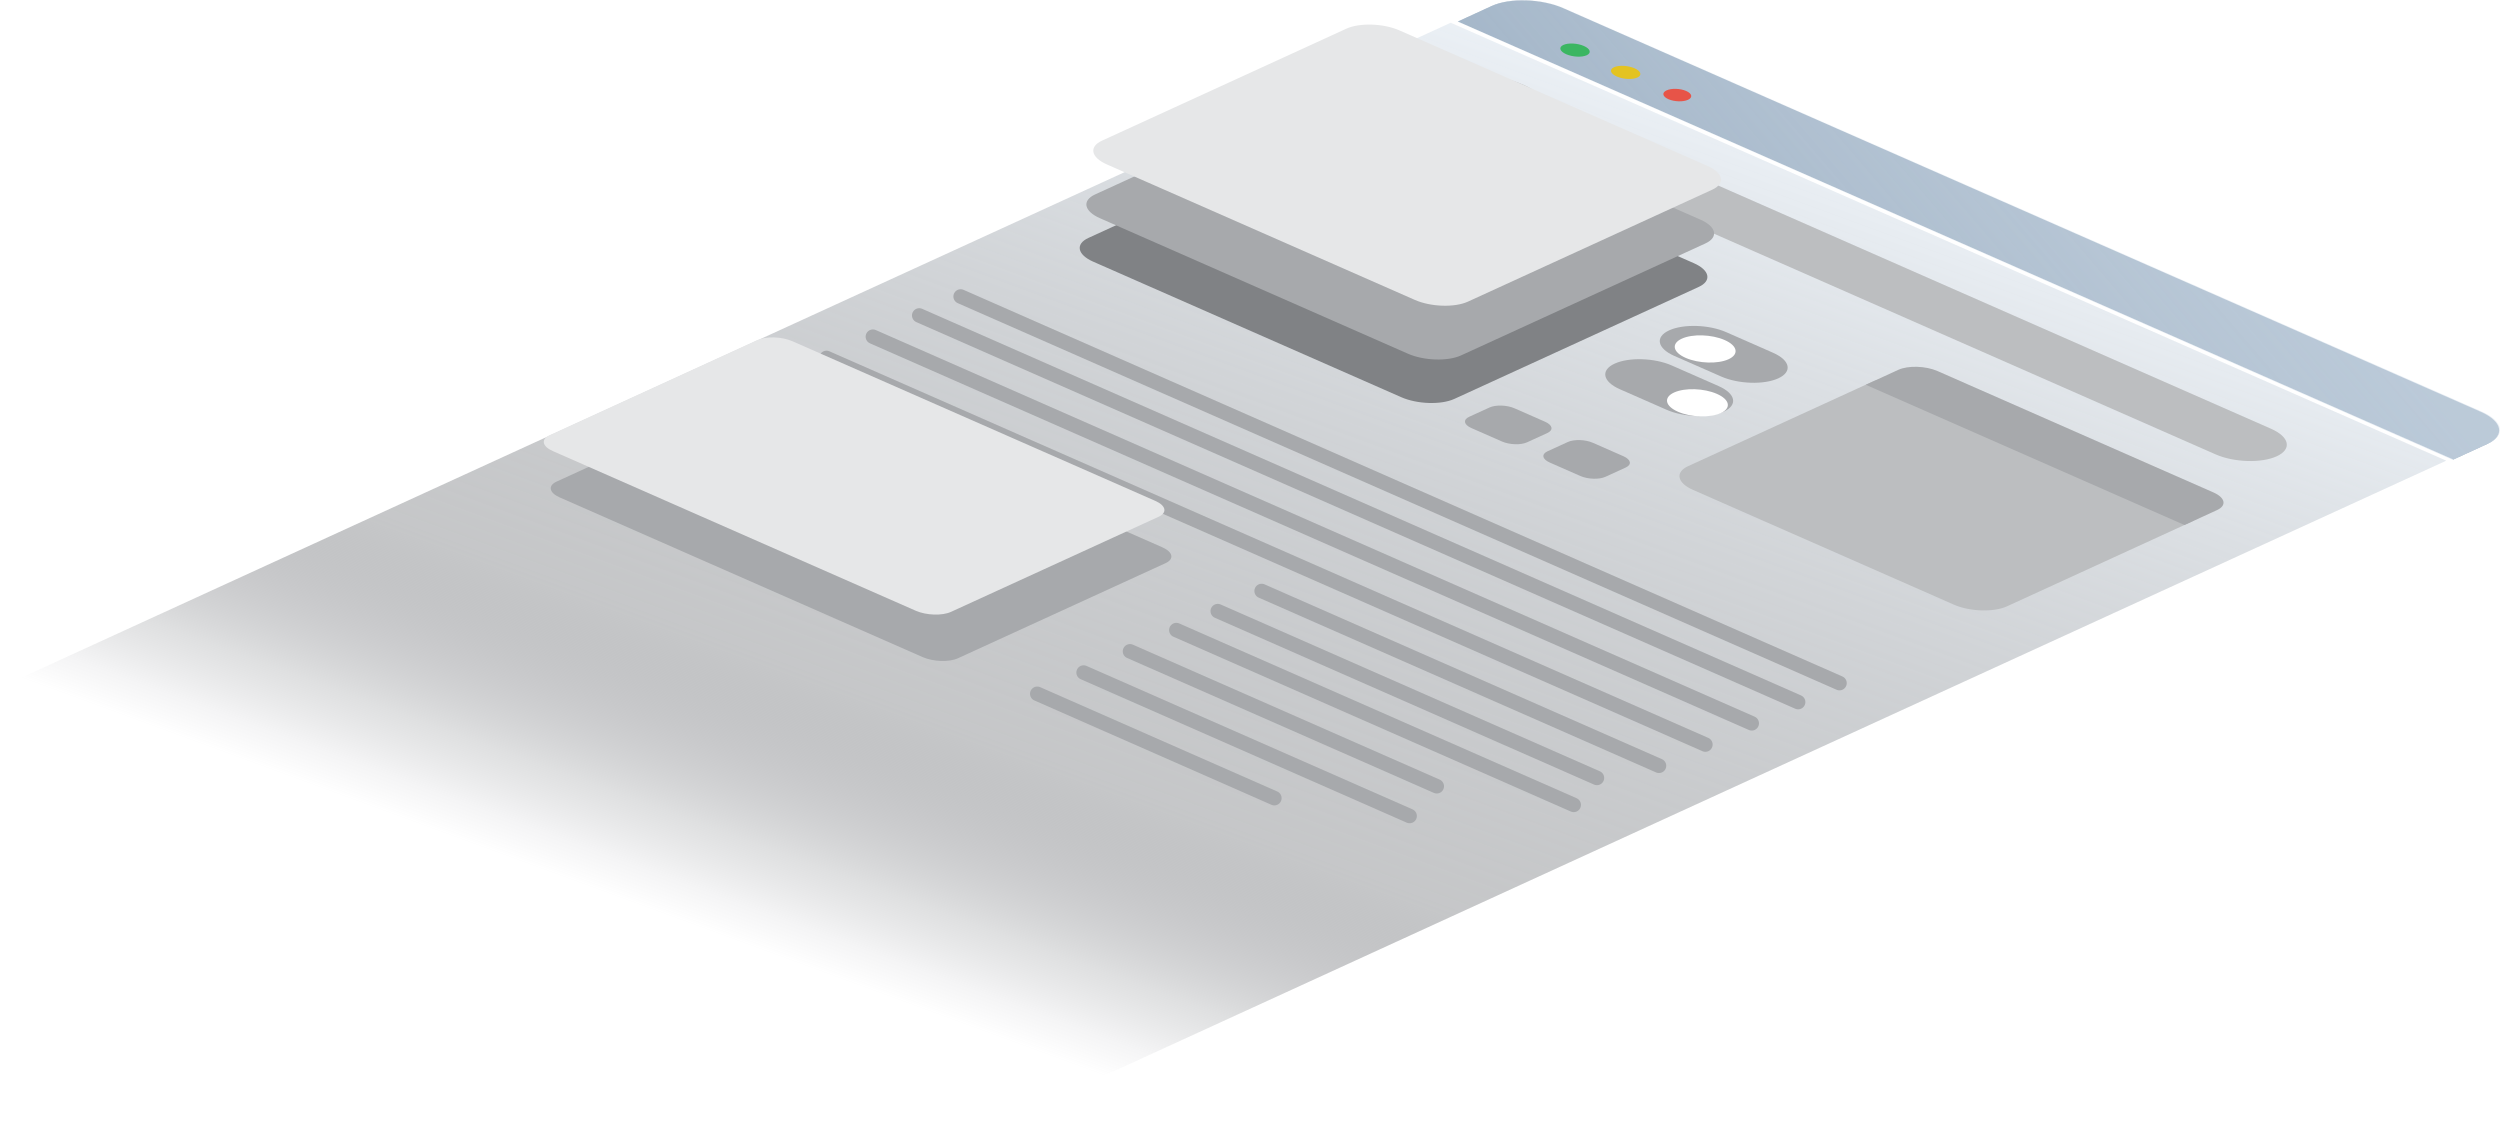 <?xml version="1.0" encoding="UTF-8"?>
<svg id="Layer_2" xmlns="http://www.w3.org/2000/svg" xmlns:xlink="http://www.w3.org/1999/xlink" viewBox="0 0 516.79 232.64">
  <defs>
    <style>
      .cls-1 {
        fill: #738fab;
      }

      .cls-2 {
        fill: url(#linear-gradient-2);
      }

      .cls-3 {
        fill: #3bb662;
      }

      .cls-4 {
        filter: url(#drop-shadow-2);
      }

      .cls-5, .cls-6 {
        fill: #fff;
      }

      .cls-7 {
        fill: #808285;
      }

      .cls-6 {
        filter: url(#drop-shadow-1);
      }

      .cls-8 {
        fill: #e75448;
      }

      .cls-9 {
        fill: #a7a9ac;
      }

      .cls-10 {
        fill: #e6e7e8;
      }

      .cls-11 {
        fill: none;
        stroke: #a7a9ac;
        stroke-linecap: round;
        stroke-miterlimit: 10;
        stroke-width: 3px;
      }

      .cls-12 {
        fill: #e4c321;
      }

      .cls-13 {
        fill: url(#linear-gradient);
      }

      .cls-14 {
        fill: #bcbec0;
      }
    </style>
    <linearGradient id="linear-gradient" x1="-379.83" y1="808.5" x2="-381.7" y2="807.47" gradientTransform="translate(53707.36 67508.41) rotate(36.81) scale(247.59 -27.32) skewX(3.18)" gradientUnits="userSpaceOnUse">
      <stop offset="0" stop-color="#e0e8f0" stop-opacity=".66"/>
      <stop offset="1" stop-color="#fff" stop-opacity=".3"/>
    </linearGradient>
    <linearGradient id="linear-gradient-2" x1="-144.01" y1="-302.96" x2="-28.59" y2="141.88" gradientTransform="translate(231.16 171.76) rotate(36.81) scale(.48 .65) skewX(-34.07)" gradientUnits="userSpaceOnUse">
      <stop offset="0" stop-color="#e0e8f0" stop-opacity=".66"/>
      <stop offset=".68" stop-color="#707377" stop-opacity=".4"/>
      <stop offset=".69" stop-color="#727579" stop-opacity=".41"/>
      <stop offset=".77" stop-color="#aeafb2" stop-opacity=".66"/>
      <stop offset=".83" stop-color="#d9dadb" stop-opacity=".84"/>
      <stop offset=".88" stop-color="#f4f4f5" stop-opacity=".96"/>
      <stop offset=".91" stop-color="#fff"/>
    </linearGradient>
    <filter id="drop-shadow-1" x="343.2" y="66.24" width="18.72" height="11.76" filterUnits="userSpaceOnUse">
      <feOffset dx="1" dy="1"/>
      <feGaussianBlur result="blur" stdDeviation="1"/>
      <feFlood flood-color="#919191" flood-opacity="1"/>
      <feComposite in2="blur" operator="in"/>
      <feComposite in="SourceGraphic"/>
    </filter>
    <filter id="drop-shadow-2" x="341.52" y="77.28" width="18.72" height="12" filterUnits="userSpaceOnUse">
      <feOffset dx="1" dy="1"/>
      <feGaussianBlur result="blur-2" stdDeviation="1"/>
      <feFlood flood-color="#757576" flood-opacity="1"/>
      <feComposite in2="blur-2" operator="in"/>
      <feComposite in="SourceGraphic"/>
    </filter>
  </defs>
  <g id="Layer_2-2" data-name="Layer_2">
    <g id="WIREFRAME">
      <g>
        <g id="Group_1753">
          <path id="Path_1518" class="cls-1" d="M323.15,1.69l189.69,83.45c4.45,1.96,5.05,4.92,1.35,6.62l-7.04,3.23L301.36,4.45l7.04-3.23c3.7-1.7,10.31-1.49,14.76.47Z"/>
          <g id="Group_1521">
            <g id="Group_1147">
              <path id="Path_1514-2" class="cls-13" d="M323.32,1.62l189.69,83.45c4.45,1.96,5.05,4.92,1.35,6.62l-7.37,3.38L301.19,4.53l7.37-3.38c3.7-1.7,10.31-1.49,14.76.47Z"/>
              <g id="Group_1144">
                <path id="Ellipse_77" class="cls-3" d="M327.43,9.51c1.33.59,1.59,1.44.57,1.91s-2.93.37-4.26-.22-1.59-1.44-.57-1.91,2.93-.37,4.26.22Z"/>
                <path id="Ellipse_77-2" class="cls-12" d="M337.9,14.12c1.33.59,1.59,1.44.57,1.91s-2.93.37-4.26-.22-1.59-1.44-.57-1.91,2.93-.37,4.26.22Z"/>
                <path id="Ellipse_77-3" class="cls-8" d="M348.57,18.81c1.22.54,1.39,1.35.37,1.82s-2.84.41-4.06-.13-1.39-1.35-.37-1.82,2.84-.41,4.06.13Z"/>
              </g>
            </g>
          </g>
        </g>
        <polygon class="cls-2" points="205.8 232.64 0 142.11 299.88 4.7 505.68 95.23 205.8 232.64"/>
        <g>
          <path id="Handle-2" class="cls-14" d="M314.8,17.47h0c6.12,2.69,6.96,6.77,1.86,9.11h0c-5.1,2.34-14.19,2.04-20.32-.65h0c-6.12-2.69-6.96-6.77-1.86-9.11h0c5.1-2.34,14.19-2.04,20.32.65Z"/>
          <path id="_6526bcac422340adfdbdb1fd11c6dc85" class="cls-7" d="M304.71,22.09c2.2.97,5.46,1.07,7.29.23s1.53-2.3-.67-3.27c-2.2-.97-5.46-1.07-7.29-.23s-1.53,2.3.67,3.27ZM303.05,22.85c-3.13-1.38-7.3-2.11-11.26-1.98-.36,3.12,5.13,6.21,12.26,6.88,1.22.12,2.45.16,3.64.12.21-1.78-1.51-3.64-4.64-5.02Z"/>
        </g>
        <path class="cls-7" d="M289.67,82.11l-63.67-28.01c-3.31-1.45-3.76-3.66-1-4.92l50.5-23.14c2.75-1.26,7.67-1.1,10.97.35l63.67,28.01c3.31,1.45,3.76,3.66,1,4.92l-50.5,23.14c-2.75,1.26-7.67,1.1-10.97-.35Z"/>
        <path class="cls-14" d="M403.9,124.99l-53.92-23.72c-3.31-1.45-3.76-3.66-1-4.92l38.09-17.46c2.75-1.26,7.67-1.1,10.97.35l53.92,23.72c3.31,1.45,3.76,3.66,1,4.92l-38.09,17.46c-2.75,1.26-7.67,1.1-10.97-.35Z"/>
        <path class="cls-14" d="M457.96,93.91l-130.29-57.32c-3.82-1.68-4.34-4.22-1.16-5.68h0c3.18-1.46,8.86-1.28,12.68.41l130.29,57.32c3.82,1.68,4.34,4.22,1.16,5.68h0c-3.18,1.46-8.86,1.28-12.68-.41Z"/>
        <path class="cls-9" d="M291.05,73.12l-63.67-28.01c-3.31-1.45-3.76-3.66-1-4.92l50.5-23.14c2.75-1.26,7.67-1.1,10.97.35l63.67,28.01c3.31,1.45,3.76,3.66,1,4.92l-50.5,23.14c-2.75,1.26-7.67,1.1-10.97-.35Z"/>
        <path class="cls-10" d="M292.48,62l-63.67-28.01c-3.31-1.45-3.76-3.66-1-4.92l50.5-23.14c2.75-1.26,7.67-1.1,10.97.35l63.67,28.01c3.31,1.45,3.76,3.66,1,4.92l-50.5,23.14c-2.75,1.26-7.67,1.1-10.97-.35Z"/>
        <g id="Toggle">
          <path id="Base" class="cls-9" d="M356.85,68.67l9.67,4.25c3.56,1.57,4.04,3.93,1.08,5.29h0c-2.96,1.36-8.25,1.19-11.81-.38l-9.67-4.25c-3.56-1.57-4.04-3.93-1.08-5.29h0c2.96-1.36,8.25-1.19,11.81.38Z"/>
          <path id="Handle-2-2" data-name="Handle-2" class="cls-6" d="M355.51,69.29h0c2.67,1.17,3.03,2.95.81,3.97h0c-2.22,1.02-6.19.89-8.86-.28h0c-2.67-1.17-3.03-2.95-.81-3.97h0c2.22-1.02,6.19-.89,8.86.28Z"/>
        </g>
        <g id="Toggle-2" data-name="Toggle">
          <path id="Base-2" data-name="Base" class="cls-9" d="M345.58,75.55l9.67,4.25c3.56,1.57,4.04,3.93,1.08,5.29h0c-2.96,1.36-8.25,1.19-11.81-.38l-9.67-4.25c-3.56-1.57-4.04-3.93-1.08-5.29h0c2.96-1.36,8.25-1.19,11.81.38Z"/>
          <g class="cls-4">
            <path id="Handle-2-3" data-name="Handle-2" class="cls-5" d="M353.91,80.42h0c2.67,1.17,3.03,2.95.81,3.97h0c-2.22,1.02-6.19.89-8.86-.28h0c-2.67-1.17-3.03-2.95-.81-3.97h0c2.22-1.02,6.19-.89,8.86.28Z"/>
          </g>
        </g>
        <path class="cls-9" d="M310.47,91.26l-6.3-2.77c-1.57-.69-1.78-1.73-.48-2.33l4.2-1.92c1.3-.6,3.63-.52,5.2.17l6.3,2.77c1.57.69,1.78,1.73.48,2.33l-4.2,1.92c-1.3.6-3.63.52-5.2-.17Z"/>
        <path class="cls-9" d="M326.67,98.39l-6.3-2.77c-1.57-.69-1.78-1.73-.48-2.33l4.2-1.92c1.3-.6,3.63-.52,5.2.17l6.3,2.77c1.57.69,1.78,1.73.48,2.33l-4.2,1.92c-1.3.6-3.63.52-5.2-.17Z"/>
        <line class="cls-11" x1="198.58" y1="61.29" x2="380.25" y2="141.21"/>
        <line class="cls-11" x1="190.02" y1="65.21" x2="371.7" y2="145.13"/>
        <line class="cls-11" x1="180.44" y1="69.6" x2="362.11" y2="149.52"/>
        <line class="cls-11" x1="170.85" y1="73.99" x2="352.53" y2="153.91"/>
        <line class="cls-11" x1="260.8" y1="122.17" x2="342.94" y2="158.3"/>
        <line class="cls-11" x1="251.73" y1="126.33" x2="330.11" y2="160.81"/>
        <line class="cls-11" x1="243.17" y1="130.25" x2="325.31" y2="166.38"/>
        <line class="cls-11" x1="233.59" y1="134.64" x2="297" y2="162.53"/>
        <line class="cls-11" x1="224" y1="139.03" x2="291.39" y2="168.68"/>
        <line class="cls-11" x1="214.42" y1="143.42" x2="263.43" y2="164.99"/>
        <path class="cls-9" d="M190.74,135.84l-75.03-33.01c-2.2-.97-2.49-2.43-.67-3.27l42.92-19.66c1.83-.84,5.09-.73,7.29.23l75.03,33.01c2.2.97,2.49,2.43.67,3.27l-42.92,19.66c-1.83.84-5.09.73-7.29-.23Z"/>
        <path class="cls-10" d="M189.3,126.25l-75.03-33.01c-2.2-.97-2.49-2.43-.67-3.27l42.92-19.66c1.83-.84,5.09-.73,7.29.23l75.03,33.01c2.2.97,2.49,2.43.67,3.27l-42.92,19.66c-1.83.84-5.09.73-7.29-.23Z"/>
        <path class="cls-9" d="M451.57,108.53l-65.89-28.99,6.73-3.09c2.04-.93,5.67-.82,8.12.26l57.03,25.09c2.45,1.08,2.78,2.71.74,3.64l-6.73,3.09Z"/>
      </g>
    </g>
  </g>
</svg>